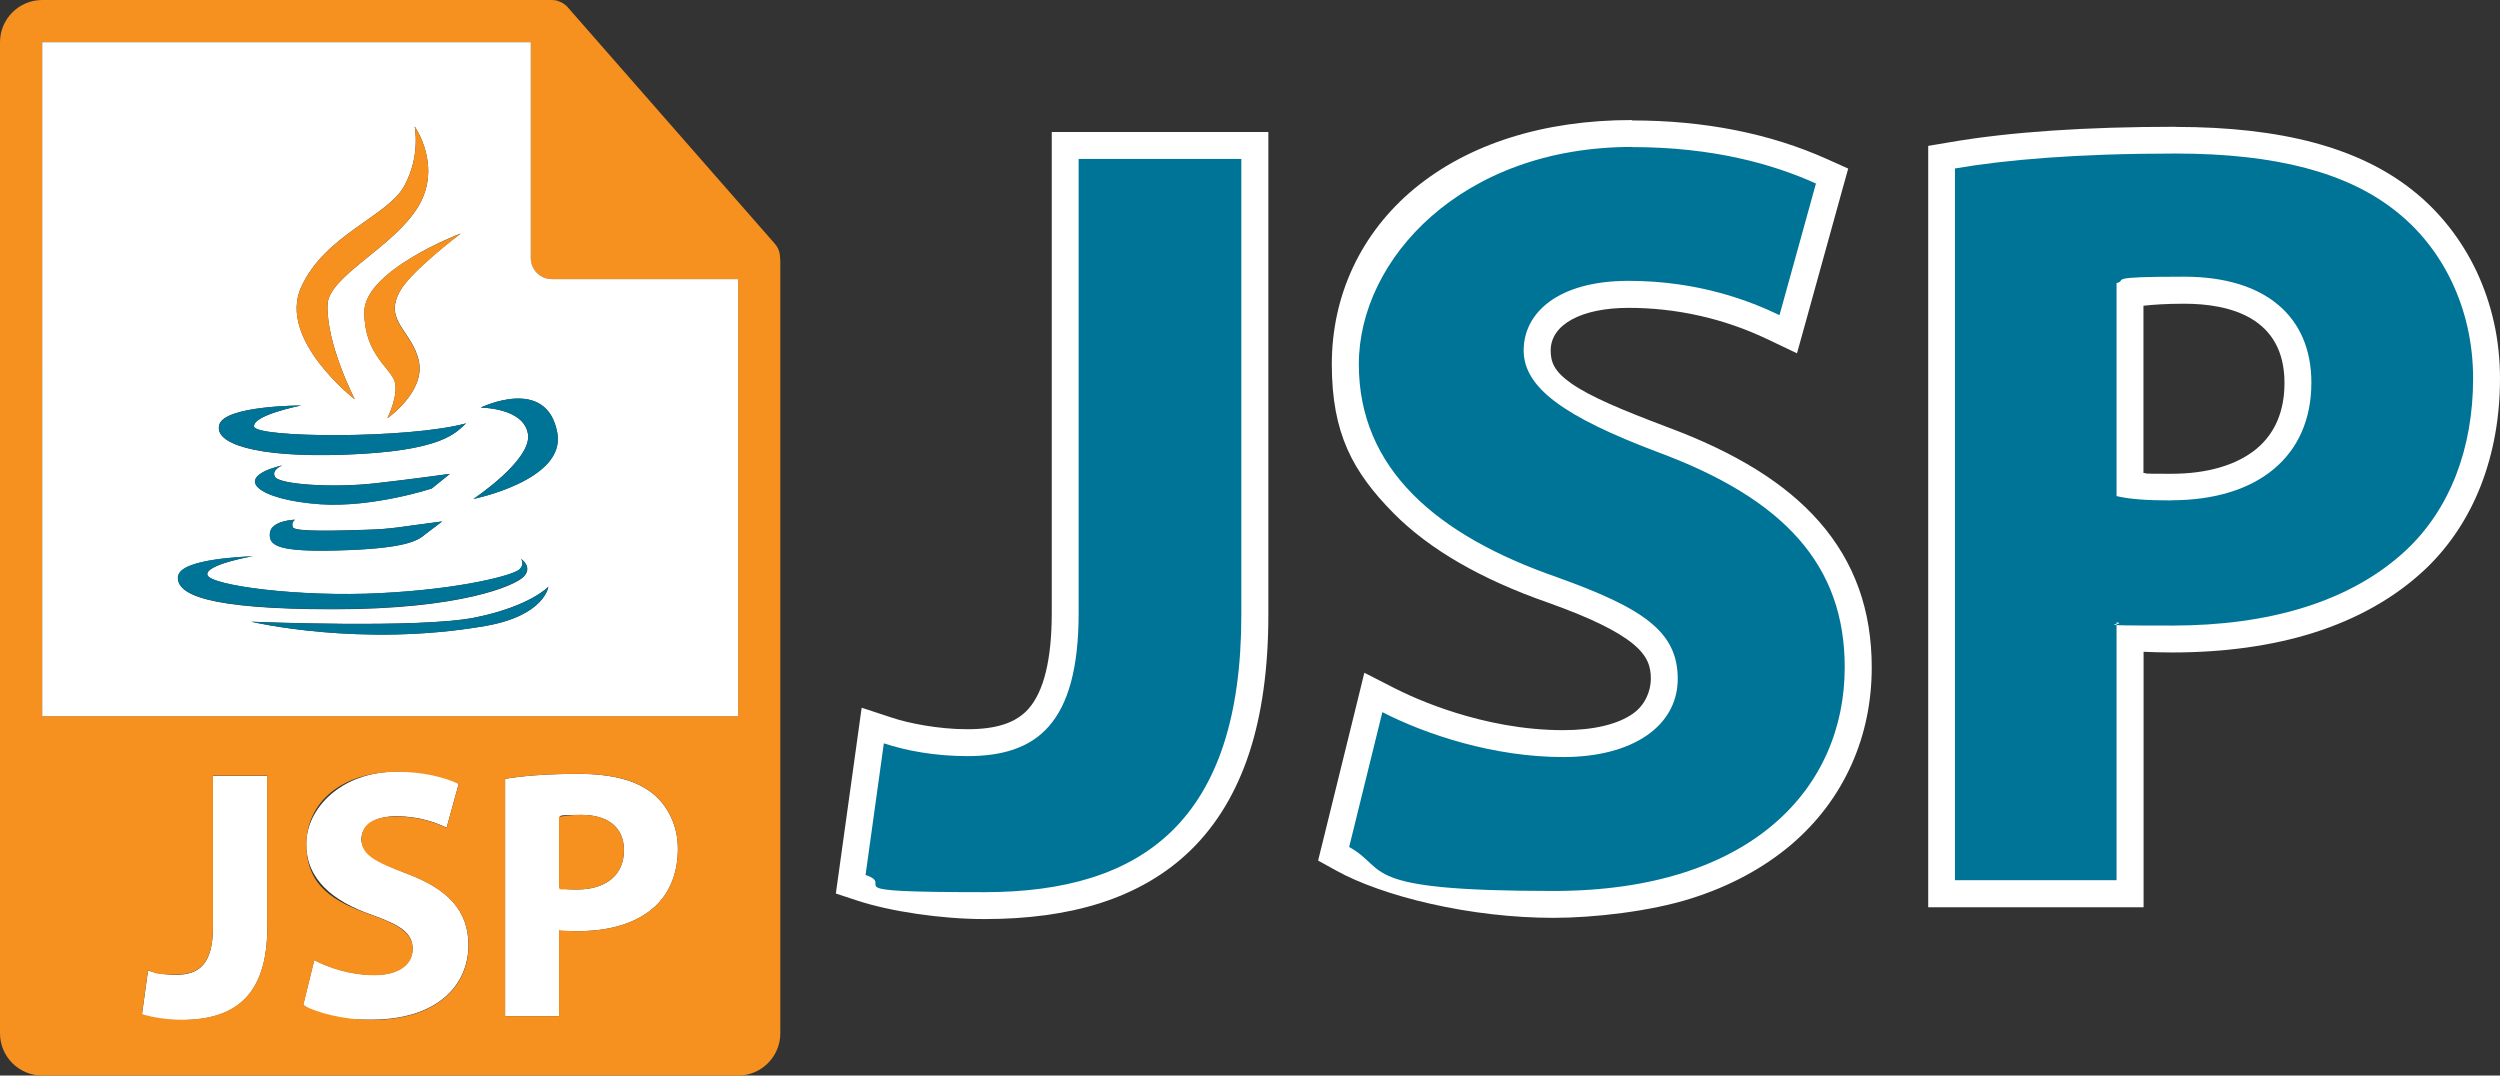 <?xml version="1.0" encoding="UTF-8"?><svg id="b" xmlns="http://www.w3.org/2000/svg" viewBox="0 0 1859.5 800"><rect x="0" y="0" width="1859.5" height="800" fill="#333333" stroke="none"/><defs><style>.d{fill:#fff;}.e{fill:#f6901e;}.f{fill:#007497;}</style></defs><g id="c"><g><path class="d" d="M504.2,631.3c0,17.5-5.8,32.4-16.5,42.5-13.8,13-34.2,18.8-58.1,18.8s-10.1-.3-13.8-.8v64h-40.1v-176.5c12.4-2.1,30-3.7,54.7-3.7s42.7,4.8,54.7,14.3c11.4,9,19.1,23.9,19.1,41.4Zm-40.1,1.1c0-16.5-11.4-26.3-31.6-26.3s-13.8,.8-16.7,1.6v52.8c3.4,.8,7.7,1.1,13.5,1.1,21.5,0,34.8-10.9,34.8-29.2Z"/><path class="d" d="M341.2,583l-9,32.6c-7.2-3.4-19.9-8.5-37.4-8.5s-26,8-26,17.2,10.1,16.5,33.2,25.2c31.6,11.7,46.4,28.1,46.4,53.4,0,30-23.1,55.5-72.2,55.5s-40.6-5.3-50.7-10.9l8.2-33.4c10.9,5.6,27.6,11.1,44.8,11.1s28.4-7.7,28.4-19.4-8.5-17.5-30-25.2c-29.7-10.3-49.1-26.8-49.1-52.8s25.5-53.9,67.7-53.9,35,4.2,45.6,9Z"/><path class="d" d="M198.8,576.9v113.1c0,50.9-24.4,68.7-63.7,68.7s-21.5-1.6-29.5-4.2l4.5-32.6c5.6,1.8,12.7,3.2,20.7,3.2,17,0,27.6-7.7,27.6-35.5v-112.5h40.3Z"/><path class="e" d="M580.4,193.5V768.6c0,17.3-14.1,31.4-31.4,31.4H31.4c-17.3,0-31.4-14.1-31.4-31.4V31.4C0,14.1,14.1,0,31.4,0H410.5c1.2,0,2.4,.2,3.6,.4,.3,0,.5,.2,.8,.3,1.1,.3,2.1,.8,3.1,1.3,.4,.2,.7,.4,1,.6,1.1,.7,2.2,1.6,3.1,2.6,0,0,.1,0,.1,.1l154.3,176.2c2.5,2.9,3.7,6.5,3.7,10.2,0,.6,.2,1.2,.2,1.8Zm-31.4,339.2V207.6h-138.6c-8.7,0-15.7-7-15.7-15.7V31.4H31.4v501.3H549Zm-61.3,141.1c10.6-10.1,16.5-25,16.5-42.5s-7.7-32.4-19.1-41.4c-11.9-9.6-29.7-14.3-54.7-14.3s-42.2,1.6-54.7,3.7v176.5h40.1v-64c3.7,.5,8.5,.8,13.8,.8,23.9,0,44.3-5.8,58.1-18.8Zm-155.5-58.1l9-32.6c-10.6-4.8-25.5-9-45.6-9-42.2,0-67.7,23.4-67.7,53.9s19.4,42.5,49.1,52.8c21.5,7.7,30,14.1,30,25.2s-9.8,19.4-28.4,19.4-34-5.6-44.8-11.1l-8.2,33.4c10.1,5.6,30.2,10.9,50.7,10.9,49.1,0,72.2-25.5,72.2-55.5,0-25.2-14.9-41.7-46.4-53.4-23.1-8.7-33.2-13.8-33.2-25.2s8.5-17.2,26-17.2,30.2,5.1,37.4,8.5Zm-133.5,74.3v-113.1h-40.3v112.5c0,27.9-10.6,35.5-27.6,35.5s-15.1-1.3-20.7-3.2l-4.5,32.6c8,2.6,20.2,4.2,29.5,4.2,39.3,0,63.7-17.8,63.7-68.7Z"/><path class="e" d="M432.5,606.1c20.2,0,31.6,9.8,31.6,26.3,0,18.3-13.3,29.2-34.8,29.2s-10.1-.3-13.5-1.1v-52.8c2.9-.8,8.5-1.6,16.7-1.6Z"/><path class="d" d="M392.7,322.7c3.1,19.5-40.6,48.4-40.6,48.4,0,0,68.8-13.9,62.4-49.1-7.8-42.9-57-18.8-57-18.8,0,0,32,0,35.1,19.5Zm2.1-130.8c0,8.7,7,15.7,15.7,15.7h138.5v325.1s-517.6,0-517.6,0V31.4H394.8V191.9Zm-7.3,223.8c.2,.2,3,3.8-1,7.8-4.2,4.2-42.2,14.6-103.1,17.7-60.9,3.2-127-5.7-129.1-13.5-2-7.8,33.9-14,33.9-14-4.1,.5-54.1,1.6-55.7,15.1-1.5,13.5,21.9,24.4,115.6,24.4s134.8-17.2,141.6-24.4c6.6-7.1-1.7-12.8-2.1-13Zm-200.3,46.8s81.2,19.2,173.8,3.1c44.3-7.7,46.9-29.2,46.9-29.2,0,0-13.6,14.6-54.7,22.9-41.1,8.3-166,3.1-166,3.1Zm83.8-230.3c0,31.2,19.5,41.4,22.6,51.5,3.1,10.2-5.4,27.3-5.4,27.3,0,0,28.1-19.5,23.4-42.2-4.7-22.7-26.6-29.7-14.1-52.3,8.2-14.9,44.1-42.1,45.3-42.9-1.6,.6-71.8,27.7-71.8,58.5Zm-7.1,64.8s-21.1-40.6-20.3-70.3c.6-21.2,48.4-42.2,67.2-72.6,18.7-30.4-2.4-60.1-2.4-60.1,0,0,4.7,21.9-7.8,44.5-12.5,22.6-58.6,35.9-76.5,74.9-17.9,39,39.8,83.6,39.8,83.6Zm-100.7,18.7c-4.7,14.1,26.6,24.9,92.9,22.5,74.1-2.6,82.8-16.6,90.5-23.3-42.9,11.7-156.9,10.9-157.7,2.3-.8-8.6,35.1-15.6,35.1-15.6,0,0-56.2,0-60.9,14.1Zm74.9,59.3c39.2,2.7,83.1-11.7,83.1-11.7l13.5-10.9s-30.9,4.3-55.2,7c-32.5,3.7-71.8,.8-74.9-4.7-3-5.3,5.1-8.4,5.5-8.6-39,9.4-17.7,25.7,28.1,28.9Zm78.1,22.4l12.7-9.6c-34.1,4.4-36.7,5.6-56,6.2-19.4,.6-53.4,1.8-55-1.8-1.6-3.7,1.6-5.7,1.6-5.7,0,0-17.7,.5-18.7,9.9-1,9.3,5.5,14.1,49.3,13,52.1-1.2,60.8-7.4,66.2-12Z"/><path class="f" d="M407.8,436.4s-2.6,21.4-46.9,29.2c-92.6,16.1-173.8-3.1-173.8-3.1,0,0,124.9,5.2,166-3.1,41.1-8.3,54.7-22.9,54.7-22.9Z"/><path class="f" d="M132.4,428.7c1.6-13.5,51.6-14.6,55.7-15.1,0,0-35.9,6.2-33.9,14,2.1,7.8,68.2,16.7,129.1,13.5,60.9-3.1,98.9-13.5,103.1-17.7,4-4,1.2-7.6,1-7.8,.4,.2,8.7,5.9,2.1,13-6.7,7.2-47.9,24.4-141.6,24.4s-117.1-10.9-115.6-24.4Z"/><path class="f" d="M357.6,303.2s49.2-24.2,57,18.8c6.4,35.3-62.4,49.1-62.4,49.1,0,0,43.7-28.9,40.6-48.4-3.1-19.5-35.1-19.5-35.1-19.5Z"/><path class="f" d="M224.1,301.6s-35.9,7-35.1,15.6c.8,8.6,114.8,9.4,157.7-2.3-7.7,6.7-16.4,20.7-90.5,23.3-66.3,2.3-97.6-8.5-92.9-22.5,4.7-14.1,60.9-14.1,60.9-14.1Z"/><path class="f" d="M328.9,387.9l-12.7,9.6c-5.4,4.5-14.1,10.7-66.2,12-43.8,1-50.3-3.7-49.3-13,1-9.4,18.7-9.9,18.7-9.9,0,0-3.1,2.1-1.6,5.7,1.6,3.6,35.6,2.4,55,1.8,19.3-.6,21.9-1.8,56-6.2Z"/><path class="e" d="M311.5,268.9c4.7,22.7-23.4,42.2-23.4,42.2,0,0,8.6-17.2,5.4-27.3-3.1-10.1-22.6-20.3-22.6-51.5s70.2-57.9,71.8-58.5c-1.1,.8-37,28-45.3,42.9-12.5,22.6,9.4,29.6,14.1,52.3Z"/><path class="e" d="M243.6,226.7c-.8,29.7,20.3,70.3,20.3,70.3,0,0-57.8-44.5-39.8-83.6,17.9-39,64.1-52.3,76.5-74.9,12.5-22.6,7.8-44.5,7.8-44.5,0,0,21.1,29.7,2.4,60.1-18.8,30.4-66.6,51.4-67.2,72.6Z"/><path class="f" d="M210,346.2c-.4,.2-8.5,3.2-5.5,8.6,3.1,5.5,42.4,8.4,74.9,4.7,24.3-2.7,55.2-7,55.2-7l-13.5,10.9s-43.8,14.4-83.1,11.7c-45.8-3.2-67.1-19.5-28.1-28.9Z"/></g><g><path class="f" d="M1444.2,664.8V116.9l8.3-1.4c43.9-7.5,99.7-11.3,165.7-11.3s132.3,14.8,170.3,45.2c38.8,30.6,61.1,78.7,61.1,132s-18.6,102.5-52.5,134.7c-21.3,20.1-48.1,35.3-79.7,45.2-29.7,9.3-63.9,14.1-101.5,14.1s-22.2-.4-31.4-1.2v190.7h-140.2Zm140.2-304.1c7.7,1.1,17.4,1.5,30.6,1.5,59.1,0,94.3-29,94.3-77.5,0-44.4-30.1-68.8-84.7-68.8s-32.6,1.5-40.2,2.8v142Z"/><path class="d" d="M1618.2,114.2c74.9,0,128.2,14.3,164,43,34.3,27,57.3,71.6,57.3,124.2s-17.5,97.2-49.4,127.4c-41.5,39-102.7,56.5-174.4,56.5s-30.3-.8-41.4-2.4v191.8h-120.2V125.3c37.4-6.4,90-11.1,164-11.1m-3.2,257.9c64.5,0,104.3-32.7,104.3-87.5,0-49.3-34.3-78.8-94.7-78.8s-41.4,2.4-50.2,4.8v158.4c10.3,2.4,23,3.2,40.6,3.2m3.2-277.9c-66.6,0-122.9,3.8-167.3,11.4l-16.6,2.8V674.8h160.2v-190c6.6,.3,13.8,.5,21.4,.5,38.6,0,73.8-4.9,104.5-14.5,33.1-10.4,61.2-26.3,83.6-47.4h0s0,0,0,0c18-17.1,32-38.2,41.5-62.6,9.3-24.1,14.1-50.7,14.1-79.3s-6-55.5-17.7-80.2c-11.2-23.5-27.5-44.1-47.1-59.6-39.8-31.8-97.5-47.3-176.5-47.3h0Zm-23.8,133.1c7.2-.8,17.1-1.5,30.2-1.5,34.1,0,74.7,10.2,74.7,58.9,0,21-7,37.5-20.8,49-14.6,12.1-36.5,18.6-63.5,18.6s-14.9-.2-20.6-.6v-124.3h0Z"/></g><g><path class="f" d="M1155.6,672.8c-65.7,0-127.3-17.6-156.9-33.9l-6.7-3.7,29.5-120,11.2,5.8c14.8,7.6,67.9,32.3,130,32.3s75.2-17.6,75.2-48.2-13.3-41.1-83.3-66.2c-48.1-16.7-85.4-38.3-110.8-64-28.6-28.9-43.1-63.9-43.1-103.9s20.5-92,57.7-122.8c38.5-31.9,92.2-48.8,155.4-48.8s99.8,9.4,141,27.9l7.8,3.5-32.5,117.7-10.8-5.2c-34.3-16.5-69.6-24.5-107.9-24.5s-68,16.4-68,41.7,23.2,39.9,93,66.3c49.6,18.4,85.3,40.5,109.1,67.6,24.7,28.1,36.6,61.4,36.6,101.9,0,49.3-20.1,93.6-56.6,124.5-39.9,33.9-98.7,51.8-170,51.8Z"/><path class="d" d="M1213.8,109.4c60.5,0,105,12.7,136.9,27.1l-27.1,97.9c-21.5-10.3-59.7-25.5-112.3-25.5s-78,23.9-78,51.7,30.2,49.4,99.5,75.6c94.7,35,139.3,84.4,139.3,160.1,0,89.9-69.3,166.4-216.6,166.4s-121.8-15.9-152-32.7l24.7-100.3c32.6,16.7,82.8,33.4,134.5,33.4s85.2-23.1,85.2-58.2-25.5-52.5-89.9-75.6c-89.2-31-147.3-80.4-147.3-158.4s76.4-161.6,203-161.6m0-20c-65.5,0-121.4,17.7-161.8,51.1-39.5,32.8-61.3,79.1-61.3,130.5s15.5,80,46,110.9c26.5,26.8,65.1,49.1,114.7,66.4,31.4,11.2,51.4,21,63.1,30.5,11.2,9.2,13.5,17.1,13.5,26.2s-4.3,19.6-13.3,25.9c-11.3,8-29.3,12.3-51.9,12.3-59.8,0-111.1-23.9-125.4-31.2l-22.5-11.5-6,24.5-24.7,100.3-3.7,14.9,13.4,7.4c17.3,9.6,42,18.3,69.6,24.6,30.2,6.9,62.1,10.6,92.1,10.6s72-4.8,102-14.3c29-9.1,54-22.6,74.5-39.9,19.8-16.8,35-37,45.3-60.1,9.9-22.2,14.9-46.4,14.9-72,0-21.1-3.2-40.9-9.6-58.7-6.5-18.1-16.4-34.8-29.5-49.7-24.9-28.4-61.9-51.4-113.2-70.4-33.5-12.7-57.1-22.5-71.3-32.5-12.7-8.9-15.2-15.9-15.2-24.4,0-19.3,22.8-31.7,58-31.7s70.6,7.7,103.6,23.5l21.6,10.3,6.4-23,27.1-97.9,4.6-16.5-15.6-7c-42.5-19.1-91.3-28.8-145.1-28.8h0Z"/></g><g><path class="f" d="M732.2,673.6c-30.4,0-68.1-5.5-91.5-13.3l-7.9-2.6,16.3-118,11.4,3.8c12.5,4.1,32.8,9,59,9,43.7,0,72.8-16.4,72.8-96.6V108.2h141V457.4c0,76.8-17.8,131.6-54.4,167.6-33.3,32.7-81.3,48.7-146.7,48.7Z"/><path class="d" d="M923.3,118.2V457.4c0,152.9-73.3,206.2-191.1,206.2s-64.5-4.8-88.4-12.8l13.6-97.9c16.7,5.5,38.2,9.5,62.1,9.5,50.9,0,82.8-23.1,82.8-106.6V118.2h121m20-20h-161V455.8c0,34.4-5.8,58.4-17.3,71.4-9.2,10.4-23.6,15.2-45.5,15.2s-44.1-4.6-55.8-8.5l-22.8-7.5-3.3,23.8-13.6,97.9-2.3,16.5,15.8,5.2c24.8,8.2,62.8,13.8,94.7,13.8s60.7-3.8,85.6-11.7c26.9-8.5,49.9-21.9,68.2-39.9,19.1-18.7,33.6-42.9,43.1-71.7,9.5-28.8,14.3-63.5,14.3-103V98.2h0Z"/></g></g></svg>